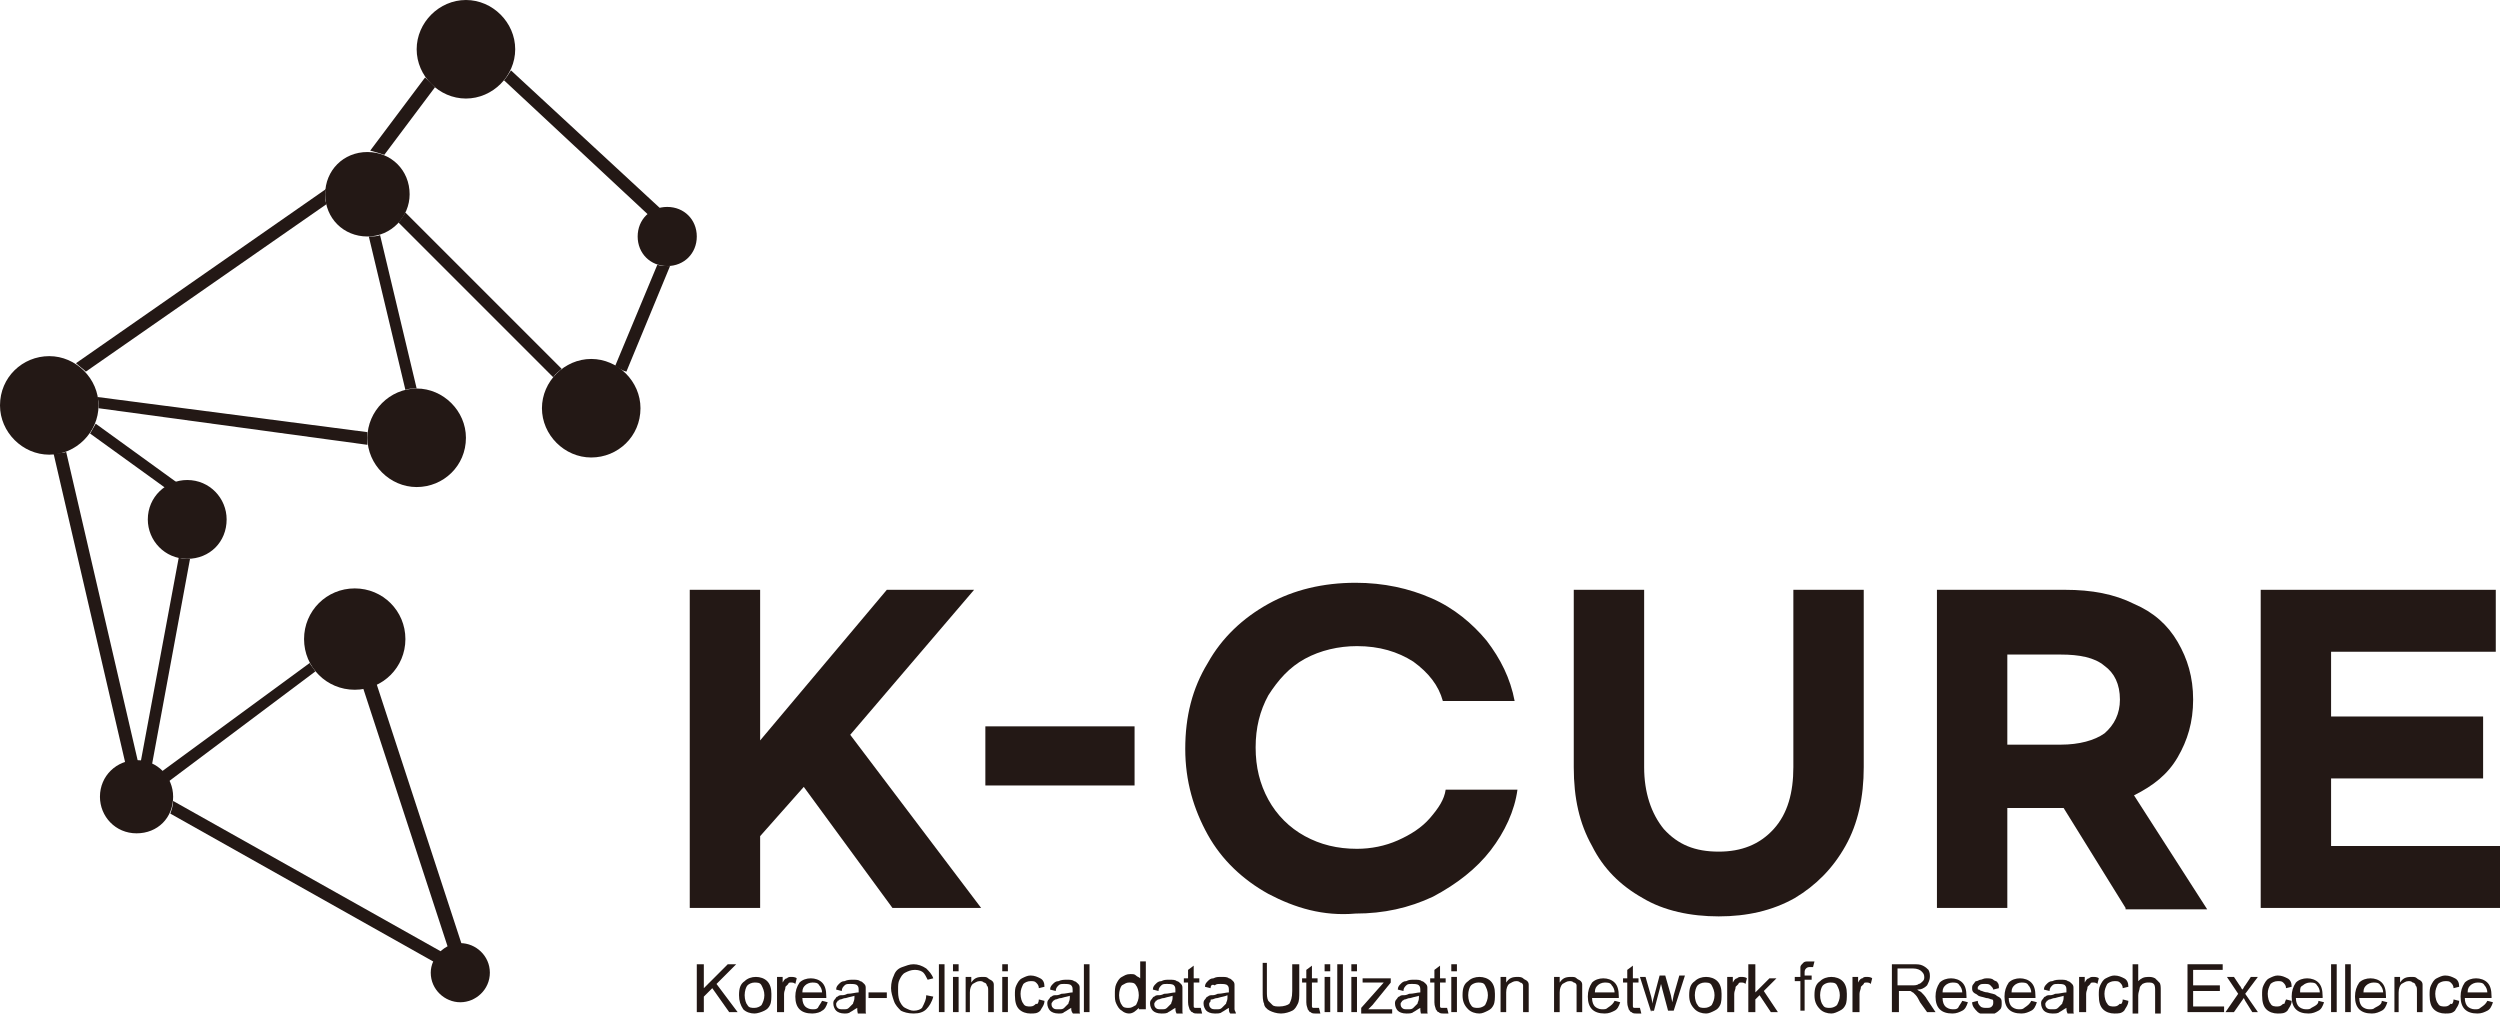 <?xml version="1.0" encoding="utf-8"?>
<!-- Generator: Adobe Illustrator 26.5.0, SVG Export Plug-In . SVG Version: 6.00 Build 0)  -->
<svg version="1.1" id="Layer_1" xmlns="http://www.w3.org/2000/svg" xmlns:xlink="http://www.w3.org/1999/xlink" x="0px" y="0px"
	 width="177.6px" height="72px" viewBox="0 0 177.6 72" style="enable-background:new 0 0 177.6 72;" xml:space="preserve">
<style type="text/css">
	.st0{fill:#231815;}
</style>
<g>
	<polygon class="st0" points="57.1,55.9 54,59.4 54,64.5 49,64.5 49,41.9 54,41.9 54,52.6 63,41.9 69.2,41.9 60.4,52.2 69.7,64.5 
		63.4,64.5 	"/>
	<rect x="70" y="51.6" class="st0" width="10.6" height="4.2"/>
	<g>
		<path class="st0" d="M90.1,63.5c-1.8-1-3.3-2.4-4.3-4.2c-1-1.8-1.6-3.8-1.6-6.1c0-2.3,0.5-4.3,1.6-6.1c1-1.8,2.5-3.2,4.3-4.2
			c1.8-1,3.9-1.5,6.2-1.5c2,0,3.8,0.4,5.4,1.1c1.6,0.7,2.9,1.8,3.9,3c1,1.3,1.7,2.7,2,4.3h-5.1c-0.3-1.1-1-2-2.1-2.8
			c-1.1-0.7-2.4-1.1-4-1.1c-1.3,0-2.6,0.3-3.7,0.9c-1.1,0.6-1.9,1.5-2.6,2.6c-0.6,1.1-0.9,2.3-0.9,3.7c0,1.4,0.3,2.6,0.9,3.7
			c0.6,1.1,1.5,2,2.6,2.6c1.1,0.6,2.3,0.9,3.7,0.9c1,0,2-0.2,2.9-0.6c0.9-0.4,1.7-0.9,2.3-1.6s1-1.3,1.1-2h5.1
			c-0.2,1.5-0.9,3-1.9,4.3c-1,1.3-2.4,2.4-4.1,3.3c-1.7,0.8-3.5,1.2-5.5,1.2C94,65.1,92,64.5,90.1,63.5"/>
		<path class="st0" d="M111.8,41.9h5v12.6c0,1.8,0.5,3.3,1.4,4.4c1,1.1,2.2,1.6,3.9,1.6c1.6,0,2.9-0.5,3.9-1.6
			c1-1.1,1.4-2.6,1.4-4.4V41.9h5v12.6c0,2.1-0.4,4-1.3,5.6c-0.9,1.6-2.1,2.8-3.6,3.7c-1.6,0.9-3.4,1.3-5.4,1.3c-2,0-3.9-0.4-5.4-1.3
			c-1.6-0.9-2.8-2.1-3.6-3.7c-0.9-1.6-1.3-3.4-1.3-5.6V41.9z"/>
		<path class="st0" d="M142.6,52.9h3.8c1.3,0,2.4-0.3,3.1-0.8c0.7-0.6,1.1-1.4,1.1-2.4c0-1.1-0.4-1.9-1.1-2.4
			c-0.7-0.6-1.8-0.8-3.1-0.8h-3.8V52.9z M151,64.5l-4.4-7.1h-4v7.1h-5V41.9h9.1c1.9,0,3.5,0.3,4.9,1c1.4,0.6,2.4,1.5,3.1,2.7
			c0.7,1.2,1.1,2.5,1.1,4.1s-0.4,2.9-1.1,4.1c-0.7,1.2-1.7,2-3.1,2.7l5.2,8.1H151z"/>
	</g>
	<polygon class="st0" points="160.6,41.9 160.6,64.5 177.6,64.5 177.6,60.1 165.6,60.1 165.6,55.3 176.4,55.3 176.4,50.9 
		165.6,50.9 165.6,46.3 177.3,46.3 177.3,41.9 	"/>
	<polygon class="st0" points="51.7,68.5 50,70.2 50,68.5 49.5,68.5 49.5,71.9 50,71.9 50,70.8 50.6,70.2 51.8,71.9 52.4,71.9 
		50.9,69.9 52.3,68.5 	"/>
	<g>
		<path class="st0" d="M52.9,70.7c0,0.3,0.1,0.6,0.2,0.7c0.1,0.2,0.3,0.2,0.5,0.2c0.2,0,0.4-0.1,0.5-0.2c0.1-0.2,0.2-0.4,0.2-0.7
			c0-0.3-0.1-0.5-0.2-0.7c-0.1-0.2-0.3-0.2-0.5-0.2c-0.2,0-0.4,0.1-0.5,0.2S52.9,70.4,52.9,70.7 M52.5,70.7c0-0.5,0.1-0.8,0.4-1
			c0.2-0.2,0.5-0.3,0.8-0.3c0.3,0,0.6,0.1,0.8,0.3c0.2,0.2,0.3,0.5,0.3,0.9c0,0.3,0,0.6-0.1,0.8c-0.1,0.2-0.2,0.3-0.4,0.4
			S53.8,72,53.6,72c-0.3,0-0.6-0.1-0.8-0.3C52.6,71.4,52.5,71.1,52.5,70.7"/>
		<path class="st0" d="M55.2,71.9v-2.5h0.4v0.4c0.1-0.2,0.2-0.3,0.3-0.3c0.1-0.1,0.2-0.1,0.3-0.1c0.1,0,0.3,0,0.4,0.1l-0.1,0.4
			c-0.1-0.1-0.2-0.1-0.3-0.1c-0.1,0-0.2,0-0.2,0.1c-0.1,0.1-0.1,0.1-0.2,0.2c0,0.2-0.1,0.3-0.1,0.5v1.3H55.2z"/>
		<path class="st0" d="M57,70.5h1.4c0-0.2-0.1-0.4-0.2-0.5c-0.1-0.2-0.3-0.2-0.5-0.2c-0.2,0-0.4,0.1-0.5,0.2
			C57.1,70.1,57,70.2,57,70.5 M58.4,71.1l0.4,0.1c-0.1,0.3-0.2,0.5-0.4,0.6C58.3,71.9,58,72,57.7,72c-0.4,0-0.7-0.1-0.9-0.3
			c-0.2-0.2-0.3-0.5-0.3-0.9c0-0.4,0.1-0.7,0.3-1c0.2-0.2,0.5-0.3,0.8-0.3c0.3,0,0.6,0.1,0.8,0.3c0.2,0.2,0.3,0.5,0.3,1
			c0,0,0,0.1,0,0.1H57c0,0.3,0.1,0.5,0.2,0.6c0.1,0.1,0.3,0.2,0.5,0.2c0.2,0,0.3,0,0.4-0.1C58.2,71.4,58.3,71.3,58.4,71.1"/>
		<path class="st0" d="M60.8,70.7c-0.2,0.1-0.4,0.1-0.7,0.2c-0.2,0-0.3,0.1-0.4,0.1c-0.1,0-0.1,0.1-0.2,0.1c0,0.1-0.1,0.1-0.1,0.2
			c0,0.1,0,0.2,0.1,0.3c0.1,0.1,0.2,0.1,0.4,0.1c0.2,0,0.3,0,0.4-0.1c0.1-0.1,0.2-0.2,0.3-0.3c0-0.1,0.1-0.2,0.1-0.4V70.7z
			 M60.9,71.6c-0.2,0.1-0.3,0.2-0.5,0.3C60.3,72,60.1,72,60,72c-0.3,0-0.5-0.1-0.6-0.2c-0.1-0.1-0.2-0.3-0.2-0.5
			c0-0.1,0-0.2,0.1-0.3c0.1-0.1,0.1-0.2,0.2-0.2c0.1-0.1,0.2-0.1,0.3-0.1c0.1,0,0.2,0,0.4-0.1c0.3,0,0.6-0.1,0.8-0.1
			c0-0.1,0-0.1,0-0.1c0-0.2,0-0.3-0.1-0.4c-0.1-0.1-0.3-0.1-0.5-0.1c-0.2,0-0.3,0-0.4,0.1c-0.1,0.1-0.2,0.2-0.2,0.4l-0.4-0.1
			c0-0.2,0.1-0.3,0.2-0.4c0.1-0.1,0.2-0.2,0.4-0.2c0.2-0.1,0.4-0.1,0.6-0.1c0.2,0,0.4,0,0.5,0.1c0.1,0,0.2,0.1,0.3,0.2
			c0.1,0.1,0.1,0.2,0.1,0.3c0,0.1,0,0.2,0,0.4v0.6c0,0.4,0,0.6,0,0.7c0,0.1,0.1,0.2,0.1,0.3H61C60.9,71.9,60.9,71.8,60.9,71.6"/>
	</g>
	<rect x="61.7" y="70.5" class="st0" width="1.3" height="0.4"/>
	<g>
		<path class="st0" d="M65.8,70.7l0.5,0.1c-0.1,0.4-0.3,0.7-0.5,0.9c-0.2,0.2-0.5,0.3-0.9,0.3c-0.4,0-0.7-0.1-0.9-0.2
			c-0.2-0.2-0.4-0.4-0.5-0.7c-0.1-0.3-0.2-0.6-0.2-0.9c0-0.4,0.1-0.7,0.2-0.9c0.1-0.3,0.3-0.5,0.6-0.6c0.3-0.1,0.5-0.2,0.8-0.2
			c0.3,0,0.6,0.1,0.9,0.3c0.2,0.2,0.4,0.4,0.5,0.7l-0.4,0.1c-0.1-0.2-0.2-0.4-0.3-0.5s-0.3-0.2-0.6-0.2c-0.3,0-0.5,0.1-0.7,0.2
			c-0.2,0.1-0.3,0.3-0.4,0.5c-0.1,0.2-0.1,0.4-0.1,0.7c0,0.3,0,0.5,0.1,0.8c0.1,0.2,0.2,0.4,0.4,0.5c0.2,0.1,0.4,0.2,0.6,0.2
			c0.3,0,0.5-0.1,0.6-0.2C65.7,71.2,65.8,71,65.8,70.7"/>
	</g>
	<rect x="66.7" y="68.5" class="st0" width="0.4" height="3.4"/>
	<path class="st0" d="M67.7,71.9h0.4v-2.5h-0.4V71.9z M67.7,69h0.4v-0.5h-0.4V69z"/>
	<g>
		<path class="st0" d="M68.6,71.9v-2.5H69v0.4c0.2-0.3,0.4-0.4,0.8-0.4c0.2,0,0.3,0,0.4,0.1c0.1,0.1,0.2,0.1,0.3,0.2
			c0.1,0.1,0.1,0.2,0.1,0.3c0,0.1,0,0.2,0,0.4v1.5h-0.4v-1.5c0-0.2,0-0.3-0.1-0.4c0-0.1-0.1-0.2-0.2-0.2c-0.1-0.1-0.2-0.1-0.3-0.1
			c-0.2,0-0.3,0.1-0.5,0.2c-0.1,0.1-0.2,0.3-0.2,0.6v1.4H68.6z"/>
	</g>
	<path class="st0" d="M71.2,71.9h0.4v-2.5h-0.4V71.9z M71.2,69h0.4v-0.5h-0.4V69z"/>
	<g>
		<path class="st0" d="M73.8,71l0.4,0.1c0,0.3-0.2,0.5-0.3,0.7c-0.2,0.2-0.4,0.2-0.7,0.2c-0.3,0-0.6-0.1-0.8-0.3
			c-0.2-0.2-0.3-0.5-0.3-1c0-0.3,0-0.5,0.1-0.7c0.1-0.2,0.2-0.4,0.4-0.5c0.2-0.1,0.4-0.2,0.6-0.2c0.3,0,0.5,0.1,0.7,0.2
			c0.2,0.1,0.3,0.3,0.3,0.6l-0.4,0.1c0-0.2-0.1-0.3-0.2-0.4s-0.2-0.1-0.4-0.1c-0.2,0-0.4,0.1-0.5,0.2c-0.1,0.2-0.2,0.4-0.2,0.7
			c0,0.3,0.1,0.6,0.2,0.7c0.1,0.2,0.3,0.2,0.5,0.2c0.2,0,0.3-0.1,0.4-0.2C73.7,71.4,73.8,71.2,73.8,71"/>
		<path class="st0" d="M76.1,70.7c-0.2,0.1-0.4,0.1-0.7,0.2c-0.2,0-0.3,0.1-0.4,0.1s-0.1,0.1-0.2,0.1c0,0.1-0.1,0.1-0.1,0.2
			c0,0.1,0,0.2,0.1,0.3c0.1,0.1,0.2,0.1,0.4,0.1c0.2,0,0.3,0,0.4-0.1c0.1-0.1,0.2-0.2,0.3-0.3c0-0.1,0.1-0.2,0.1-0.4V70.7z
			 M76.1,71.6c-0.2,0.1-0.3,0.2-0.5,0.3C75.5,72,75.4,72,75.2,72c-0.3,0-0.5-0.1-0.6-0.2c-0.1-0.1-0.2-0.3-0.2-0.5
			c0-0.1,0-0.2,0.1-0.3c0.1-0.1,0.1-0.2,0.2-0.2c0.1-0.1,0.2-0.1,0.3-0.1c0.1,0,0.2,0,0.4-0.1c0.3,0,0.6-0.1,0.8-0.1
			c0-0.1,0-0.1,0-0.1c0-0.2,0-0.3-0.1-0.4c-0.1-0.1-0.3-0.1-0.5-0.1c-0.2,0-0.3,0-0.4,0.1c-0.1,0.1-0.2,0.2-0.2,0.4l-0.4-0.1
			c0-0.2,0.1-0.3,0.2-0.4c0.1-0.1,0.2-0.2,0.4-0.2c0.2-0.1,0.4-0.1,0.6-0.1c0.2,0,0.4,0,0.5,0.1c0.1,0,0.2,0.1,0.3,0.2
			c0.1,0.1,0.1,0.2,0.1,0.3c0,0.1,0,0.2,0,0.4v0.6c0,0.4,0,0.6,0,0.7c0,0.1,0.1,0.2,0.1,0.3h-0.4C76.1,71.9,76.1,71.8,76.1,71.6"/>
	</g>
	<rect x="77" y="68.5" class="st0" width="0.4" height="3.4"/>
	<g>
		<path class="st0" d="M79.5,70.7c0,0.3,0.1,0.6,0.2,0.7c0.1,0.2,0.3,0.2,0.5,0.2c0.2,0,0.3-0.1,0.5-0.2c0.1-0.2,0.2-0.4,0.2-0.7
			c0-0.3-0.1-0.6-0.2-0.7c-0.1-0.2-0.3-0.2-0.5-0.2c-0.2,0-0.3,0.1-0.5,0.2C79.6,70.1,79.5,70.4,79.5,70.7 M80.9,71.9v-0.3
			c-0.2,0.2-0.4,0.4-0.7,0.4c-0.2,0-0.4-0.1-0.5-0.2c-0.2-0.1-0.3-0.3-0.4-0.5c-0.1-0.2-0.1-0.4-0.1-0.7c0-0.2,0-0.5,0.1-0.7
			c0.1-0.2,0.2-0.4,0.4-0.5c0.2-0.1,0.3-0.2,0.6-0.2c0.2,0,0.3,0,0.4,0.1c0.1,0.1,0.2,0.1,0.3,0.2v-1.2h0.4v3.4H80.9z"/>
		<path class="st0" d="M83.4,70.7c-0.2,0.1-0.4,0.1-0.7,0.2c-0.2,0-0.3,0.1-0.4,0.1c-0.1,0-0.1,0.1-0.2,0.1c0,0.1-0.1,0.1-0.1,0.2
			c0,0.1,0,0.2,0.1,0.3c0.1,0.1,0.2,0.1,0.4,0.1c0.2,0,0.3,0,0.4-0.1c0.1-0.1,0.2-0.2,0.3-0.3c0-0.1,0.1-0.2,0.1-0.4V70.7z
			 M83.5,71.6c-0.2,0.1-0.3,0.2-0.5,0.3C82.9,72,82.7,72,82.5,72c-0.3,0-0.5-0.1-0.6-0.2c-0.1-0.1-0.2-0.3-0.2-0.5
			c0-0.1,0-0.2,0.1-0.3c0.1-0.1,0.1-0.2,0.2-0.2c0.1-0.1,0.2-0.1,0.3-0.1c0.1,0,0.2,0,0.4-0.1c0.3,0,0.6-0.1,0.8-0.1
			c0-0.1,0-0.1,0-0.1c0-0.2,0-0.3-0.1-0.4c-0.1-0.1-0.3-0.1-0.5-0.1c-0.2,0-0.3,0-0.4,0.1c-0.1,0.1-0.2,0.2-0.2,0.4l-0.4-0.1
			c0-0.2,0.1-0.3,0.2-0.4c0.1-0.1,0.2-0.2,0.4-0.2c0.2-0.1,0.3-0.1,0.6-0.1c0.2,0,0.4,0,0.5,0.1c0.1,0,0.2,0.1,0.3,0.2
			c0.1,0.1,0.1,0.2,0.1,0.3c0,0.1,0,0.2,0,0.4v0.6c0,0.4,0,0.6,0,0.7c0,0.1,0.1,0.2,0.1,0.3h-0.4C83.5,71.9,83.5,71.8,83.5,71.6"/>
		<path class="st0" d="M85.3,71.6l0.1,0.4c-0.1,0-0.2,0-0.3,0c-0.2,0-0.3,0-0.4-0.1c-0.1,0-0.1-0.1-0.2-0.2c0-0.1-0.1-0.2-0.1-0.5
			v-1.4h-0.3v-0.3h0.3v-0.6l0.4-0.3v0.9h0.4v0.3h-0.4v1.5c0,0.1,0,0.2,0,0.2c0,0,0,0.1,0.1,0.1c0,0,0.1,0,0.1,0
			C85.2,71.6,85.2,71.6,85.3,71.6"/>
		<path class="st0" d="M87.2,70.7c-0.2,0.1-0.4,0.1-0.7,0.2c-0.2,0-0.3,0.1-0.4,0.1S86,71,86,71.1c0,0.1-0.1,0.1-0.1,0.2
			c0,0.1,0,0.2,0.1,0.3c0.1,0.1,0.2,0.1,0.4,0.1c0.2,0,0.3,0,0.4-0.1c0.1-0.1,0.2-0.2,0.3-0.3c0-0.1,0.1-0.2,0.1-0.4V70.7z
			 M87.3,71.6c-0.2,0.1-0.3,0.2-0.5,0.3C86.7,72,86.5,72,86.3,72c-0.3,0-0.5-0.1-0.6-0.2c-0.1-0.1-0.2-0.3-0.2-0.5
			c0-0.1,0-0.2,0.1-0.3c0.1-0.1,0.1-0.2,0.2-0.2c0.1-0.1,0.2-0.1,0.3-0.1c0.1,0,0.2,0,0.4-0.1c0.3,0,0.6-0.1,0.8-0.1
			c0-0.1,0-0.1,0-0.1c0-0.2,0-0.3-0.1-0.4c-0.1-0.1-0.3-0.1-0.5-0.1c-0.2,0-0.3,0-0.4,0.1C86.1,69.9,86,70,86,70.2l-0.4-0.1
			c0-0.2,0.1-0.3,0.2-0.4c0.1-0.1,0.2-0.2,0.4-0.2c0.2-0.1,0.3-0.1,0.6-0.1c0.2,0,0.4,0,0.5,0.1c0.1,0,0.2,0.1,0.3,0.2
			c0.1,0.1,0.1,0.2,0.1,0.3c0,0.1,0,0.2,0,0.4v0.6c0,0.4,0,0.6,0,0.7c0,0.1,0.1,0.2,0.1,0.3h-0.4C87.3,71.9,87.3,71.8,87.3,71.6"/>
		<path class="st0" d="M91.8,68.5h0.5v2c0,0.3,0,0.6-0.1,0.8c-0.1,0.2-0.2,0.4-0.4,0.5c-0.2,0.1-0.5,0.2-0.8,0.2
			c-0.3,0-0.6-0.1-0.8-0.2c-0.2-0.1-0.4-0.3-0.4-0.5c-0.1-0.2-0.1-0.5-0.1-0.9v-2H90v2c0,0.3,0,0.5,0.1,0.7c0.1,0.1,0.2,0.2,0.3,0.3
			c0.1,0.1,0.3,0.1,0.5,0.1c0.3,0,0.6-0.1,0.7-0.2c0.1-0.2,0.2-0.4,0.2-0.9V68.5z"/>
		<path class="st0" d="M93.7,71.6l0.1,0.4c-0.1,0-0.2,0-0.3,0c-0.2,0-0.3,0-0.4-0.1c-0.1,0-0.1-0.1-0.2-0.2c0-0.1-0.1-0.2-0.1-0.5
			v-1.4h-0.3v-0.3h0.3v-0.6l0.4-0.3v0.9h0.4v0.3h-0.4v1.5c0,0.1,0,0.2,0,0.2c0,0,0,0.1,0.1,0.1c0,0,0.1,0,0.1,0
			C93.6,71.6,93.7,71.6,93.7,71.6"/>
	</g>
	<path class="st0" d="M94.1,71.9h0.4v-2.5h-0.4V71.9z M94.1,69h0.4v-0.5h-0.4V69z"/>
	<rect x="95" y="68.5" class="st0" width="0.4" height="3.4"/>
	<path class="st0" d="M96,71.9h0.4v-2.5H96V71.9z M96,69h0.4v-0.5H96V69z"/>
	<g>
		<path class="st0" d="M96.7,71.9v-0.3l1.6-1.8c-0.2,0-0.3,0-0.5,0h-1v-0.3h2v0.3l-1.3,1.6l-0.3,0.3c0.2,0,0.4,0,0.5,0h1.2v0.4H96.7
			z"/>
		<path class="st0" d="M100.9,70.7c-0.2,0.1-0.4,0.1-0.7,0.2c-0.2,0-0.3,0.1-0.4,0.1c-0.1,0-0.1,0.1-0.2,0.1c0,0.1-0.1,0.1-0.1,0.2
			c0,0.1,0,0.2,0.1,0.3c0.1,0.1,0.2,0.1,0.4,0.1c0.2,0,0.3,0,0.4-0.1c0.1-0.1,0.2-0.2,0.3-0.3c0-0.1,0.1-0.2,0.1-0.4V70.7z
			 M100.9,71.6c-0.2,0.1-0.3,0.2-0.5,0.3c-0.1,0.1-0.3,0.1-0.5,0.1c-0.3,0-0.5-0.1-0.6-0.2c-0.1-0.1-0.2-0.3-0.2-0.5
			c0-0.1,0-0.2,0.1-0.3c0.1-0.1,0.1-0.2,0.2-0.2c0.1-0.1,0.2-0.1,0.3-0.1c0.1,0,0.2,0,0.4-0.1c0.3,0,0.6-0.1,0.8-0.1
			c0-0.1,0-0.1,0-0.1c0-0.2,0-0.3-0.1-0.4c-0.1-0.1-0.3-0.1-0.5-0.1c-0.2,0-0.3,0-0.4,0.1c-0.1,0.1-0.2,0.2-0.2,0.4l-0.4-0.1
			c0-0.2,0.1-0.3,0.2-0.4c0.1-0.1,0.2-0.2,0.4-0.2c0.2-0.1,0.3-0.1,0.6-0.1c0.2,0,0.4,0,0.5,0.1c0.1,0,0.2,0.1,0.3,0.2
			c0.1,0.1,0.1,0.2,0.1,0.3c0,0.1,0,0.2,0,0.4v0.6c0,0.4,0,0.6,0,0.7c0,0.1,0.1,0.2,0.1,0.3H101C100.9,71.9,100.9,71.8,100.9,71.6"
			/>
		<path class="st0" d="M102.8,71.6l0.1,0.4c-0.1,0-0.2,0-0.3,0c-0.2,0-0.3,0-0.4-0.1c-0.1,0-0.1-0.1-0.2-0.2c0-0.1-0.1-0.2-0.1-0.5
			v-1.4h-0.3v-0.3h0.3v-0.6l0.4-0.3v0.9h0.4v0.3h-0.4v1.5c0,0.1,0,0.2,0,0.2c0,0,0,0.1,0.1,0.1c0,0,0.1,0,0.1,0
			C102.6,71.6,102.7,71.6,102.8,71.6"/>
	</g>
	<path class="st0" d="M103.1,71.9h0.4v-2.5h-0.4V71.9z M103.1,69h0.4v-0.5h-0.4V69z"/>
	<g>
		<path class="st0" d="M104.3,70.7c0,0.3,0.1,0.6,0.2,0.7c0.1,0.2,0.3,0.2,0.5,0.2c0.2,0,0.4-0.1,0.5-0.2c0.1-0.2,0.2-0.4,0.2-0.7
			c0-0.3-0.1-0.5-0.2-0.7c-0.1-0.2-0.3-0.2-0.5-0.2c-0.2,0-0.4,0.1-0.5,0.2C104.4,70.1,104.3,70.4,104.3,70.7 M103.9,70.7
			c0-0.5,0.1-0.8,0.4-1c0.2-0.2,0.5-0.3,0.8-0.3c0.3,0,0.6,0.1,0.8,0.3c0.2,0.2,0.3,0.5,0.3,0.9c0,0.3,0,0.6-0.1,0.8
			c-0.1,0.2-0.2,0.3-0.4,0.4c-0.2,0.1-0.4,0.2-0.6,0.2c-0.3,0-0.6-0.1-0.8-0.3C104,71.4,103.9,71.1,103.9,70.7"/>
		<path class="st0" d="M106.6,71.9v-2.5h0.4v0.4c0.2-0.3,0.4-0.4,0.8-0.4c0.1,0,0.3,0,0.4,0.1c0.1,0.1,0.2,0.1,0.3,0.2
			c0.1,0.1,0.1,0.2,0.1,0.3c0,0.1,0,0.2,0,0.4v1.5h-0.4v-1.5c0-0.2,0-0.3,0-0.4c0-0.1-0.1-0.2-0.2-0.2c-0.1-0.1-0.2-0.1-0.3-0.1
			c-0.2,0-0.3,0.1-0.5,0.2c-0.1,0.1-0.2,0.3-0.2,0.6v1.4H106.6z"/>
		<path class="st0" d="M110.4,71.9v-2.5h0.4v0.4c0.2-0.3,0.4-0.4,0.8-0.4c0.2,0,0.3,0,0.4,0.1s0.2,0.1,0.3,0.2
			c0.1,0.1,0.1,0.2,0.1,0.3c0,0.1,0,0.2,0,0.4v1.5H112v-1.5c0-0.2,0-0.3,0-0.4c0-0.1-0.1-0.2-0.2-0.2c-0.1-0.1-0.2-0.1-0.3-0.1
			c-0.2,0-0.3,0.1-0.5,0.2c-0.1,0.1-0.2,0.3-0.2,0.6v1.4H110.4z"/>
		<path class="st0" d="M113.3,70.5h1.4c0-0.2-0.1-0.4-0.2-0.5c-0.1-0.2-0.3-0.2-0.5-0.2c-0.2,0-0.4,0.1-0.5,0.2
			C113.4,70.1,113.3,70.2,113.3,70.5 M114.7,71.1l0.4,0.1c-0.1,0.3-0.2,0.5-0.4,0.6c-0.2,0.1-0.4,0.2-0.7,0.2
			c-0.4,0-0.7-0.1-0.9-0.3c-0.2-0.2-0.3-0.5-0.3-0.9c0-0.4,0.1-0.7,0.3-1c0.2-0.2,0.5-0.3,0.8-0.3c0.3,0,0.6,0.1,0.8,0.3
			s0.3,0.5,0.3,1c0,0,0,0.1,0,0.1h-1.9c0,0.3,0.1,0.5,0.2,0.6c0.1,0.1,0.3,0.2,0.5,0.2c0.2,0,0.3,0,0.4-0.1
			C114.5,71.4,114.6,71.3,114.7,71.1"/>
		<path class="st0" d="M116.5,71.6l0.1,0.4c-0.1,0-0.2,0-0.3,0c-0.2,0-0.3,0-0.4-0.1c-0.1,0-0.1-0.1-0.2-0.2c0-0.1-0.1-0.2-0.1-0.5
			v-1.4h-0.3v-0.3h0.3v-0.6l0.4-0.3v0.9h0.4v0.3h-0.4v1.5c0,0.1,0,0.2,0,0.2c0,0,0,0.1,0.1,0.1c0,0,0.1,0,0.1,0
			C116.3,71.6,116.4,71.6,116.5,71.6"/>
		<path class="st0" d="M117.3,71.9l-0.8-2.5h0.4l0.4,1.4l0.1,0.5c0,0,0-0.2,0.1-0.5l0.4-1.5h0.4l0.4,1.4l0.1,0.5l0.1-0.5l0.4-1.4
			h0.4l-0.8,2.5h-0.4l-0.4-1.5l-0.1-0.4l-0.5,1.9H117.3z"/>
		<path class="st0" d="M120.4,70.7c0,0.3,0.1,0.6,0.2,0.7c0.1,0.2,0.3,0.2,0.5,0.2c0.2,0,0.4-0.1,0.5-0.2c0.1-0.2,0.2-0.4,0.2-0.7
			c0-0.3-0.1-0.5-0.2-0.7c-0.1-0.2-0.3-0.2-0.5-0.2c-0.2,0-0.4,0.1-0.5,0.2C120.5,70.1,120.4,70.4,120.4,70.7 M120,70.7
			c0-0.5,0.1-0.8,0.4-1c0.2-0.2,0.5-0.3,0.8-0.3c0.3,0,0.6,0.1,0.8,0.3c0.2,0.2,0.3,0.5,0.3,0.9c0,0.3,0,0.6-0.1,0.8
			c-0.1,0.2-0.2,0.3-0.4,0.4c-0.2,0.1-0.4,0.2-0.6,0.2c-0.3,0-0.6-0.1-0.8-0.3C120.1,71.4,120,71.1,120,70.7"/>
		<path class="st0" d="M122.7,71.9v-2.5h0.4v0.4c0.1-0.2,0.2-0.3,0.3-0.3c0.1-0.1,0.2-0.1,0.3-0.1c0.1,0,0.3,0,0.4,0.1l-0.1,0.4
			c-0.1-0.1-0.2-0.1-0.3-0.1c-0.1,0-0.2,0-0.2,0.1c-0.1,0.1-0.1,0.1-0.2,0.2c0,0.2-0.1,0.3-0.1,0.5v1.3H122.7z"/>
	</g>
	<polygon class="st0" points="124.2,68.5 124.2,71.9 124.7,71.9 124.7,71 125,70.7 125.8,71.9 126.3,71.9 125.3,70.4 126.2,69.5 
		125.7,69.5 124.7,70.5 124.7,68.5 	"/>
	<g>
		<path class="st0" d="M127.9,71.9v-2.2h-0.4v-0.3h0.4v-0.3c0-0.2,0-0.3,0-0.4c0-0.1,0.1-0.2,0.2-0.3c0.1-0.1,0.2-0.1,0.4-0.1
			c0.1,0,0.2,0,0.4,0l-0.1,0.4c-0.1,0-0.2,0-0.2,0c-0.1,0-0.2,0-0.3,0.1c-0.1,0.1-0.1,0.2-0.1,0.3v0.2h0.5v0.3h-0.5v2.2H127.9z"/>
		<path class="st0" d="M129.3,70.7c0,0.3,0.1,0.6,0.2,0.7c0.1,0.2,0.3,0.2,0.5,0.2s0.4-0.1,0.5-0.2c0.1-0.2,0.2-0.4,0.2-0.7
			c0-0.3-0.1-0.5-0.2-0.7c-0.1-0.2-0.3-0.2-0.5-0.2c-0.2,0-0.4,0.1-0.5,0.2C129.4,70.1,129.3,70.4,129.3,70.7 M128.9,70.7
			c0-0.5,0.1-0.8,0.4-1c0.2-0.2,0.5-0.3,0.8-0.3c0.3,0,0.6,0.1,0.8,0.3c0.2,0.2,0.3,0.5,0.3,0.9c0,0.3,0,0.6-0.1,0.8
			c-0.1,0.2-0.2,0.3-0.4,0.4c-0.2,0.1-0.4,0.2-0.6,0.2c-0.3,0-0.6-0.1-0.8-0.3C129,71.4,128.9,71.1,128.9,70.7"/>
		<path class="st0" d="M131.6,71.9v-2.5h0.4v0.4c0.1-0.2,0.2-0.3,0.3-0.3c0.1-0.1,0.2-0.1,0.3-0.1c0.1,0,0.3,0,0.4,0.1l-0.1,0.4
			c-0.1-0.1-0.2-0.1-0.3-0.1c-0.1,0-0.2,0-0.2,0.1c-0.1,0.1-0.1,0.1-0.2,0.2c0,0.2-0.1,0.3-0.1,0.5v1.3H131.6z"/>
		<path class="st0" d="M134.8,70h1c0.2,0,0.4,0,0.5-0.1c0.1,0,0.2-0.1,0.3-0.2c0.1-0.1,0.1-0.2,0.1-0.3c0-0.2-0.1-0.3-0.2-0.4
			c-0.1-0.1-0.3-0.2-0.6-0.2h-1.1V70z M134.4,71.9v-3.4h1.5c0.3,0,0.5,0,0.7,0.1c0.2,0.1,0.3,0.2,0.4,0.3c0.1,0.2,0.1,0.3,0.1,0.5
			c0,0.2-0.1,0.4-0.2,0.6c-0.2,0.2-0.4,0.3-0.7,0.3c0.1,0.1,0.2,0.1,0.3,0.2c0.1,0.1,0.3,0.3,0.4,0.5l0.6,0.9h-0.6l-0.5-0.7
			c-0.1-0.2-0.2-0.4-0.3-0.5c-0.1-0.1-0.2-0.2-0.2-0.2c-0.1,0-0.1-0.1-0.2-0.1c-0.1,0-0.1,0-0.3,0h-0.5v1.5H134.4z"/>
		<path class="st0" d="M138,70.5h1.4c0-0.2-0.1-0.4-0.2-0.5c-0.1-0.2-0.3-0.2-0.5-0.2c-0.2,0-0.4,0.1-0.5,0.2
			C138.1,70.1,138,70.2,138,70.5 M139.4,71.1l0.4,0.1c-0.1,0.3-0.2,0.5-0.4,0.6c-0.2,0.1-0.4,0.2-0.7,0.2c-0.4,0-0.7-0.1-0.9-0.3
			c-0.2-0.2-0.3-0.5-0.3-0.9c0-0.4,0.1-0.7,0.3-1c0.2-0.2,0.5-0.3,0.8-0.3c0.3,0,0.6,0.1,0.8,0.3c0.2,0.2,0.3,0.5,0.3,1
			c0,0,0,0.1,0,0.1H138c0,0.3,0.1,0.5,0.2,0.6c0.1,0.1,0.3,0.2,0.5,0.2c0.2,0,0.3,0,0.4-0.1C139.2,71.4,139.3,71.3,139.4,71.1"/>
		<path class="st0" d="M140.1,71.2l0.4-0.1c0,0.2,0.1,0.3,0.2,0.4c0.1,0.1,0.3,0.1,0.4,0.1c0.2,0,0.3,0,0.4-0.1
			c0.1-0.1,0.1-0.2,0.1-0.3c0-0.1,0-0.2-0.1-0.2c-0.1,0-0.2-0.1-0.4-0.1c-0.3-0.1-0.5-0.1-0.6-0.2c-0.1-0.1-0.2-0.1-0.3-0.2
			c-0.1-0.1-0.1-0.2-0.1-0.3c0-0.1,0-0.2,0.1-0.3c0.1-0.1,0.1-0.2,0.2-0.2c0.1,0,0.2-0.1,0.3-0.1c0.1,0,0.2-0.1,0.4-0.1
			c0.2,0,0.4,0,0.5,0.1c0.1,0.1,0.3,0.1,0.3,0.2c0.1,0.1,0.1,0.2,0.1,0.4l-0.4,0.1c0-0.1-0.1-0.2-0.2-0.3c-0.1-0.1-0.2-0.1-0.4-0.1
			c-0.2,0-0.3,0-0.4,0.1c-0.1,0.1-0.1,0.1-0.1,0.2c0,0.1,0,0.1,0.1,0.1c0,0,0.1,0.1,0.2,0.1c0,0,0.2,0.1,0.4,0.1
			c0.3,0.1,0.5,0.1,0.6,0.2c0.1,0.1,0.2,0.1,0.3,0.2s0.1,0.2,0.1,0.4c0,0.1,0,0.3-0.1,0.4c-0.1,0.1-0.2,0.2-0.4,0.3
			c-0.2,0.1-0.3,0.1-0.5,0.1c-0.3,0-0.6-0.1-0.7-0.2C140.3,71.7,140.1,71.5,140.1,71.2"/>
		<path class="st0" d="M142.9,70.5h1.4c0-0.2-0.1-0.4-0.2-0.5c-0.1-0.2-0.3-0.2-0.5-0.2c-0.2,0-0.4,0.1-0.5,0.2
			C143,70.1,142.9,70.2,142.9,70.5 M144.3,71.1l0.4,0.1c-0.1,0.3-0.2,0.5-0.4,0.6c-0.2,0.1-0.4,0.2-0.7,0.2c-0.4,0-0.7-0.1-0.9-0.3
			c-0.2-0.2-0.3-0.5-0.3-0.9c0-0.4,0.1-0.7,0.3-1c0.2-0.2,0.5-0.3,0.8-0.3c0.3,0,0.6,0.1,0.8,0.3s0.3,0.5,0.3,1c0,0,0,0.1,0,0.1
			h-1.9c0,0.3,0.1,0.5,0.2,0.6c0.1,0.1,0.3,0.2,0.5,0.2c0.2,0,0.3,0,0.4-0.1C144.1,71.4,144.2,71.3,144.3,71.1"/>
		<path class="st0" d="M146.7,70.7c-0.2,0.1-0.4,0.1-0.7,0.2c-0.2,0-0.3,0.1-0.4,0.1c-0.1,0-0.1,0.1-0.2,0.1c0,0.1-0.1,0.1-0.1,0.2
			c0,0.1,0,0.2,0.1,0.3c0.1,0.1,0.2,0.1,0.4,0.1c0.2,0,0.3,0,0.4-0.1c0.1-0.1,0.2-0.2,0.3-0.3c0-0.1,0.1-0.2,0.1-0.4V70.7z
			 M146.8,71.6c-0.2,0.1-0.3,0.2-0.5,0.3c-0.1,0.1-0.3,0.1-0.5,0.1c-0.3,0-0.5-0.1-0.6-0.2s-0.2-0.3-0.2-0.5c0-0.1,0-0.2,0.1-0.3
			c0.1-0.1,0.1-0.2,0.2-0.2c0.1-0.1,0.2-0.1,0.3-0.1c0.1,0,0.2,0,0.4-0.1c0.3,0,0.6-0.1,0.8-0.1c0-0.1,0-0.1,0-0.1
			c0-0.2,0-0.3-0.1-0.4c-0.1-0.1-0.3-0.1-0.5-0.1c-0.2,0-0.3,0-0.4,0.1c-0.1,0.1-0.2,0.2-0.2,0.4l-0.4-0.1c0-0.2,0.1-0.3,0.2-0.4
			c0.1-0.1,0.2-0.2,0.4-0.2c0.2-0.1,0.4-0.1,0.6-0.1c0.2,0,0.4,0,0.5,0.1c0.1,0,0.2,0.1,0.3,0.2c0.1,0.1,0.1,0.2,0.1,0.3
			c0,0.1,0,0.2,0,0.4v0.6c0,0.4,0,0.6,0,0.7c0,0.1,0.1,0.2,0.1,0.3h-0.4C146.8,71.9,146.8,71.8,146.8,71.6"/>
		<path class="st0" d="M147.7,71.9v-2.5h0.4v0.4c0.1-0.2,0.2-0.3,0.3-0.3c0.1-0.1,0.2-0.1,0.3-0.1c0.1,0,0.3,0,0.4,0.1l-0.1,0.4
			c-0.1-0.1-0.2-0.1-0.3-0.1c-0.1,0-0.2,0-0.2,0.1c-0.1,0.1-0.1,0.1-0.2,0.2c0,0.2-0.1,0.3-0.1,0.5v1.3H147.7z"/>
		<path class="st0" d="M150.8,71l0.4,0.1c0,0.3-0.2,0.5-0.3,0.7c-0.2,0.2-0.4,0.2-0.7,0.2c-0.3,0-0.6-0.1-0.8-0.3s-0.3-0.5-0.3-1
			c0-0.3,0-0.5,0.1-0.7c0.1-0.2,0.2-0.4,0.4-0.5c0.2-0.1,0.4-0.2,0.6-0.2c0.3,0,0.5,0.1,0.7,0.2c0.2,0.1,0.3,0.3,0.3,0.6l-0.4,0.1
			c0-0.2-0.1-0.3-0.2-0.4c-0.1-0.1-0.2-0.1-0.4-0.1c-0.2,0-0.4,0.1-0.5,0.2c-0.1,0.2-0.2,0.4-0.2,0.7c0,0.3,0.1,0.6,0.2,0.7
			c0.1,0.2,0.3,0.2,0.5,0.2c0.2,0,0.3-0.1,0.4-0.2C150.7,71.4,150.8,71.2,150.8,71"/>
		<path class="st0" d="M151.5,71.9v-3.4h0.4v1.2c0.2-0.2,0.4-0.3,0.7-0.3c0.2,0,0.3,0,0.5,0.1c0.1,0.1,0.2,0.2,0.3,0.3
			c0.1,0.1,0.1,0.3,0.1,0.6v1.6h-0.4v-1.6c0-0.2,0-0.4-0.1-0.5c-0.1-0.1-0.2-0.1-0.4-0.1c-0.1,0-0.2,0-0.4,0.1
			c-0.1,0.1-0.2,0.2-0.2,0.3c0,0.1-0.1,0.3-0.1,0.5v1.4H151.5z"/>
	</g>
	<polygon class="st0" points="155.4,68.5 155.4,71.9 158,71.9 158,71.5 155.8,71.5 155.8,70.4 157.7,70.4 157.7,70 155.8,70 
		155.8,68.9 157.9,68.9 157.9,68.5 	"/>
	<g>
		<path class="st0" d="M158.1,71.9l0.9-1.3l-0.8-1.2h0.5l0.4,0.6c0.1,0.1,0.1,0.2,0.2,0.3c0.1-0.1,0.1-0.2,0.2-0.3l0.4-0.6h0.5
			l-0.9,1.2l0.9,1.3H160l-0.5-0.8l-0.1-0.2l-0.7,1H158.1z"/>
		<path class="st0" d="M162.4,71l0.4,0.1c0,0.3-0.2,0.5-0.3,0.7c-0.2,0.2-0.4,0.2-0.7,0.2c-0.3,0-0.6-0.1-0.8-0.3s-0.3-0.5-0.3-1
			c0-0.3,0-0.5,0.1-0.7c0.1-0.2,0.2-0.4,0.4-0.5c0.2-0.1,0.4-0.2,0.6-0.2c0.3,0,0.5,0.1,0.7,0.2c0.2,0.1,0.3,0.3,0.3,0.6l-0.4,0.1
			c0-0.2-0.1-0.3-0.2-0.4c-0.1-0.1-0.2-0.1-0.4-0.1c-0.2,0-0.4,0.1-0.5,0.2c-0.1,0.2-0.2,0.4-0.2,0.7c0,0.3,0.1,0.6,0.2,0.7
			c0.1,0.2,0.3,0.2,0.5,0.2c0.2,0,0.3-0.1,0.4-0.2C162.3,71.4,162.3,71.2,162.4,71"/>
		<path class="st0" d="M163.4,70.5h1.4c0-0.2-0.1-0.4-0.2-0.5c-0.1-0.2-0.3-0.2-0.5-0.2c-0.2,0-0.4,0.1-0.5,0.2
			C163.4,70.1,163.4,70.2,163.4,70.5 M164.7,71.1l0.4,0.1c-0.1,0.3-0.2,0.5-0.4,0.6c-0.2,0.1-0.4,0.2-0.7,0.2
			c-0.4,0-0.7-0.1-0.9-0.3c-0.2-0.2-0.3-0.5-0.3-0.9c0-0.4,0.1-0.7,0.3-1c0.2-0.2,0.5-0.3,0.8-0.3c0.3,0,0.6,0.1,0.8,0.3
			c0.2,0.2,0.3,0.5,0.3,1c0,0,0,0.1,0,0.1h-1.9c0,0.3,0.1,0.5,0.2,0.6c0.1,0.1,0.3,0.2,0.5,0.2c0.2,0,0.3,0,0.4-0.1
			C164.6,71.4,164.7,71.3,164.7,71.1"/>
	</g>
	<rect x="165.6" y="68.5" class="st0" width="0.4" height="3.4"/>
	<rect x="166.6" y="68.5" class="st0" width="0.4" height="3.4"/>
	<g>
		<path class="st0" d="M167.9,70.5h1.4c0-0.2-0.1-0.4-0.2-0.5c-0.1-0.2-0.3-0.2-0.5-0.2c-0.2,0-0.4,0.1-0.5,0.2
			C168,70.1,167.9,70.2,167.9,70.5 M169.2,71.1l0.4,0.1c-0.1,0.3-0.2,0.5-0.4,0.6c-0.2,0.1-0.4,0.2-0.7,0.2c-0.4,0-0.7-0.1-0.9-0.3
			c-0.2-0.2-0.3-0.5-0.3-0.9c0-0.4,0.1-0.7,0.3-1c0.2-0.2,0.5-0.3,0.8-0.3c0.3,0,0.6,0.1,0.8,0.3c0.2,0.2,0.3,0.5,0.3,1
			c0,0,0,0.1,0,0.1h-1.9c0,0.3,0.1,0.5,0.2,0.6c0.1,0.1,0.3,0.2,0.5,0.2c0.2,0,0.3,0,0.4-0.1C169.1,71.4,169.2,71.3,169.2,71.1"/>
		<path class="st0" d="M170.1,71.9v-2.5h0.4v0.4c0.2-0.3,0.4-0.4,0.8-0.4c0.2,0,0.3,0,0.4,0.1c0.1,0.1,0.2,0.1,0.3,0.2
			c0.1,0.1,0.1,0.2,0.1,0.3c0,0.1,0,0.2,0,0.4v1.5h-0.4v-1.5c0-0.2,0-0.3-0.1-0.4c0-0.1-0.1-0.2-0.2-0.2c-0.1-0.1-0.2-0.1-0.3-0.1
			c-0.2,0-0.3,0.1-0.5,0.2c-0.1,0.1-0.2,0.3-0.2,0.6v1.4H170.1z"/>
		<path class="st0" d="M174.3,71l0.4,0.1c0,0.3-0.2,0.5-0.3,0.7c-0.2,0.2-0.4,0.2-0.7,0.2c-0.3,0-0.6-0.1-0.8-0.3
			c-0.2-0.2-0.3-0.5-0.3-1c0-0.3,0-0.5,0.1-0.7c0.1-0.2,0.2-0.4,0.4-0.5c0.2-0.1,0.4-0.2,0.6-0.2c0.3,0,0.5,0.1,0.7,0.2
			c0.2,0.1,0.3,0.3,0.3,0.6l-0.4,0.1c0-0.2-0.1-0.3-0.2-0.4s-0.2-0.1-0.4-0.1c-0.2,0-0.4,0.1-0.5,0.2c-0.1,0.2-0.2,0.4-0.2,0.7
			c0,0.3,0.1,0.6,0.2,0.7c0.1,0.2,0.3,0.2,0.5,0.2c0.2,0,0.3-0.1,0.4-0.2C174.2,71.4,174.3,71.2,174.3,71"/>
		<path class="st0" d="M175.3,70.5h1.4c0-0.2-0.1-0.4-0.2-0.5c-0.1-0.2-0.3-0.2-0.5-0.2c-0.2,0-0.4,0.1-0.5,0.2
			C175.4,70.1,175.3,70.2,175.3,70.5 M176.7,71.1l0.4,0.1c-0.1,0.3-0.2,0.5-0.4,0.6c-0.2,0.1-0.4,0.2-0.7,0.2
			c-0.4,0-0.7-0.1-0.9-0.3c-0.2-0.2-0.3-0.5-0.3-0.9c0-0.4,0.1-0.7,0.3-1c0.2-0.2,0.5-0.3,0.8-0.3c0.3,0,0.6,0.1,0.8,0.3
			c0.2,0.2,0.3,0.5,0.3,1c0,0,0,0.1,0,0.1h-1.9c0,0.3,0.1,0.5,0.2,0.6c0.1,0.1,0.3,0.2,0.5,0.2c0.2,0,0.3,0,0.4-0.1
			C176.5,71.4,176.6,71.3,176.7,71.1"/>
		<path class="st0" d="M26.1,30.7c0,0.1,0,0.3,0,0.5c0,0.1,0,0.2,0,0.4L7,29c0-0.1,0-0.1,0-0.2c0-0.2,0-0.4-0.1-0.6L26.1,30.7z"/>
		<path class="st0" d="M6.8,30.1l5.8,4.2c-0.3,0.1-0.6,0.2-0.8,0.4l-5.4-3.9C6.5,30.6,6.7,30.3,6.8,30.1"/>
		<path class="st0" d="M22.4,47.7l-10.4,7.8c-0.1-0.2-0.3-0.5-0.5-0.7L22,47.1C22.1,47.3,22.3,47.5,22.4,47.7"/>
		<path class="st0" d="M4.7,32.1l5.1,22c0,0-0.1,0-0.1,0c-0.3,0-0.6,0.1-0.8,0.1l-5.1-22C4.1,32.2,4.5,32.2,4.7,32.1"/>
		<path class="st0" d="M39.3,26.8l-11-11c0.2-0.2,0.3-0.4,0.5-0.7l11.1,11.1C39.7,26.4,39.5,26.5,39.3,26.8"/>
		<path class="st0" d="M12.7,39.6c0.2,0.1,0.4,0.1,0.6,0.1c0.1,0,0.1,0,0.2,0l-2.7,14.6c-0.2-0.1-0.5-0.2-0.8-0.2L12.7,39.6z"/>
		<path class="st0" d="M46.1,15.3L35.8,5.7C36,5.5,36.1,5.3,36.3,5l10.6,9.8C46.5,14.9,46.3,15.1,46.1,15.3"/>
		<path class="st0" d="M43.7,26l3-7.2c0.2,0.1,0.5,0.1,0.8,0.1c0,0,0,0,0.1,0l-3.1,7.5C44.1,26.3,43.9,26.1,43.7,26"/>
		<path class="st0" d="M30.9,6.2l-3.6,4.8c-0.3-0.1-0.6-0.2-1-0.3l3.9-5.2C30.5,5.8,30.7,6,30.9,6.2"/>
		<path class="st0" d="M29.6,27.6c-0.3,0-0.6,0-0.8,0.1l-2.6-10.9c0.3,0,0.6,0,0.8-0.1L29.6,27.6z"/>
		<path class="st0" d="M23.1,13.8c0,0.3,0,0.5,0.1,0.7L6.1,26.4c-0.2-0.2-0.5-0.4-0.7-0.6l17.8-12.4C23.1,13.6,23.1,13.7,23.1,13.8"
			/>
		<path class="st0" d="M12.3,56.9l21,11.8c-0.2,0.2-0.3,0.5-0.4,0.8L12.1,57.8C12.2,57.5,12.3,57.2,12.3,56.9"/>
	</g>
	<rect x="28.4" y="44.8" transform="matrix(0.951 -0.311 0.311 0.951 -16.229 11.799)" class="st0" width="1" height="24.1"/>
	<g>
		<path class="st0" d="M36.6,3.5C36.6,1.6,35,0,33.1,0c-1.9,0-3.5,1.6-3.5,3.5c0,1.9,1.6,3.5,3.5,3.5C35,7,36.6,5.4,36.6,3.5"/>
		<path class="st0" d="M49.5,16.8c0-1.2-0.9-2.1-2.1-2.1c-1.2,0-2.1,0.9-2.1,2.1c0,1.2,0.9,2.1,2.1,2.1C48.6,18.9,49.5,18,49.5,16.8
			"/>
		<path class="st0" d="M45.5,29c0-1.9-1.6-3.5-3.5-3.5c-1.9,0-3.5,1.6-3.5,3.5c0,1.9,1.6,3.5,3.5,3.5C43.9,32.5,45.5,31,45.5,29"/>
		<path class="st0" d="M29.1,13.8c0-1.7-1.3-3-3-3c-1.7,0-3,1.3-3,3c0,1.7,1.3,3,3,3C27.8,16.8,29.1,15.4,29.1,13.8"/>
		<path class="st0" d="M33.1,31.1c0-1.9-1.6-3.5-3.5-3.5s-3.5,1.6-3.5,3.5c0,1.9,1.6,3.5,3.5,3.5S33.1,33.1,33.1,31.1"/>
		<path class="st0" d="M7,28.8c0-1.9-1.6-3.5-3.5-3.5S0,26.8,0,28.8c0,1.9,1.6,3.5,3.5,3.5S7,30.7,7,28.8"/>
		<path class="st0" d="M16.1,36.9c0-1.5-1.2-2.8-2.8-2.8c-1.5,0-2.8,1.2-2.8,2.8c0,1.5,1.2,2.8,2.8,2.8
			C14.9,39.7,16.1,38.5,16.1,36.9"/>
		<path class="st0" d="M12.3,56.6c0-1.4-1.1-2.6-2.6-2.6c-1.4,0-2.6,1.1-2.6,2.6c0,1.4,1.1,2.6,2.6,2.6
			C11.2,59.2,12.3,58.1,12.3,56.6"/>
		<path class="st0" d="M28.8,45.4c0-2-1.6-3.6-3.6-3.6s-3.6,1.6-3.6,3.6c0,2,1.6,3.6,3.6,3.6S28.8,47.4,28.8,45.4"/>
		<path class="st0" d="M34.8,69.1c0-1.2-1-2.1-2.1-2.1s-2.1,1-2.1,2.1c0,1.2,1,2.1,2.1,2.1S34.8,70.3,34.8,69.1"/>
	</g>
</g>
</svg>

